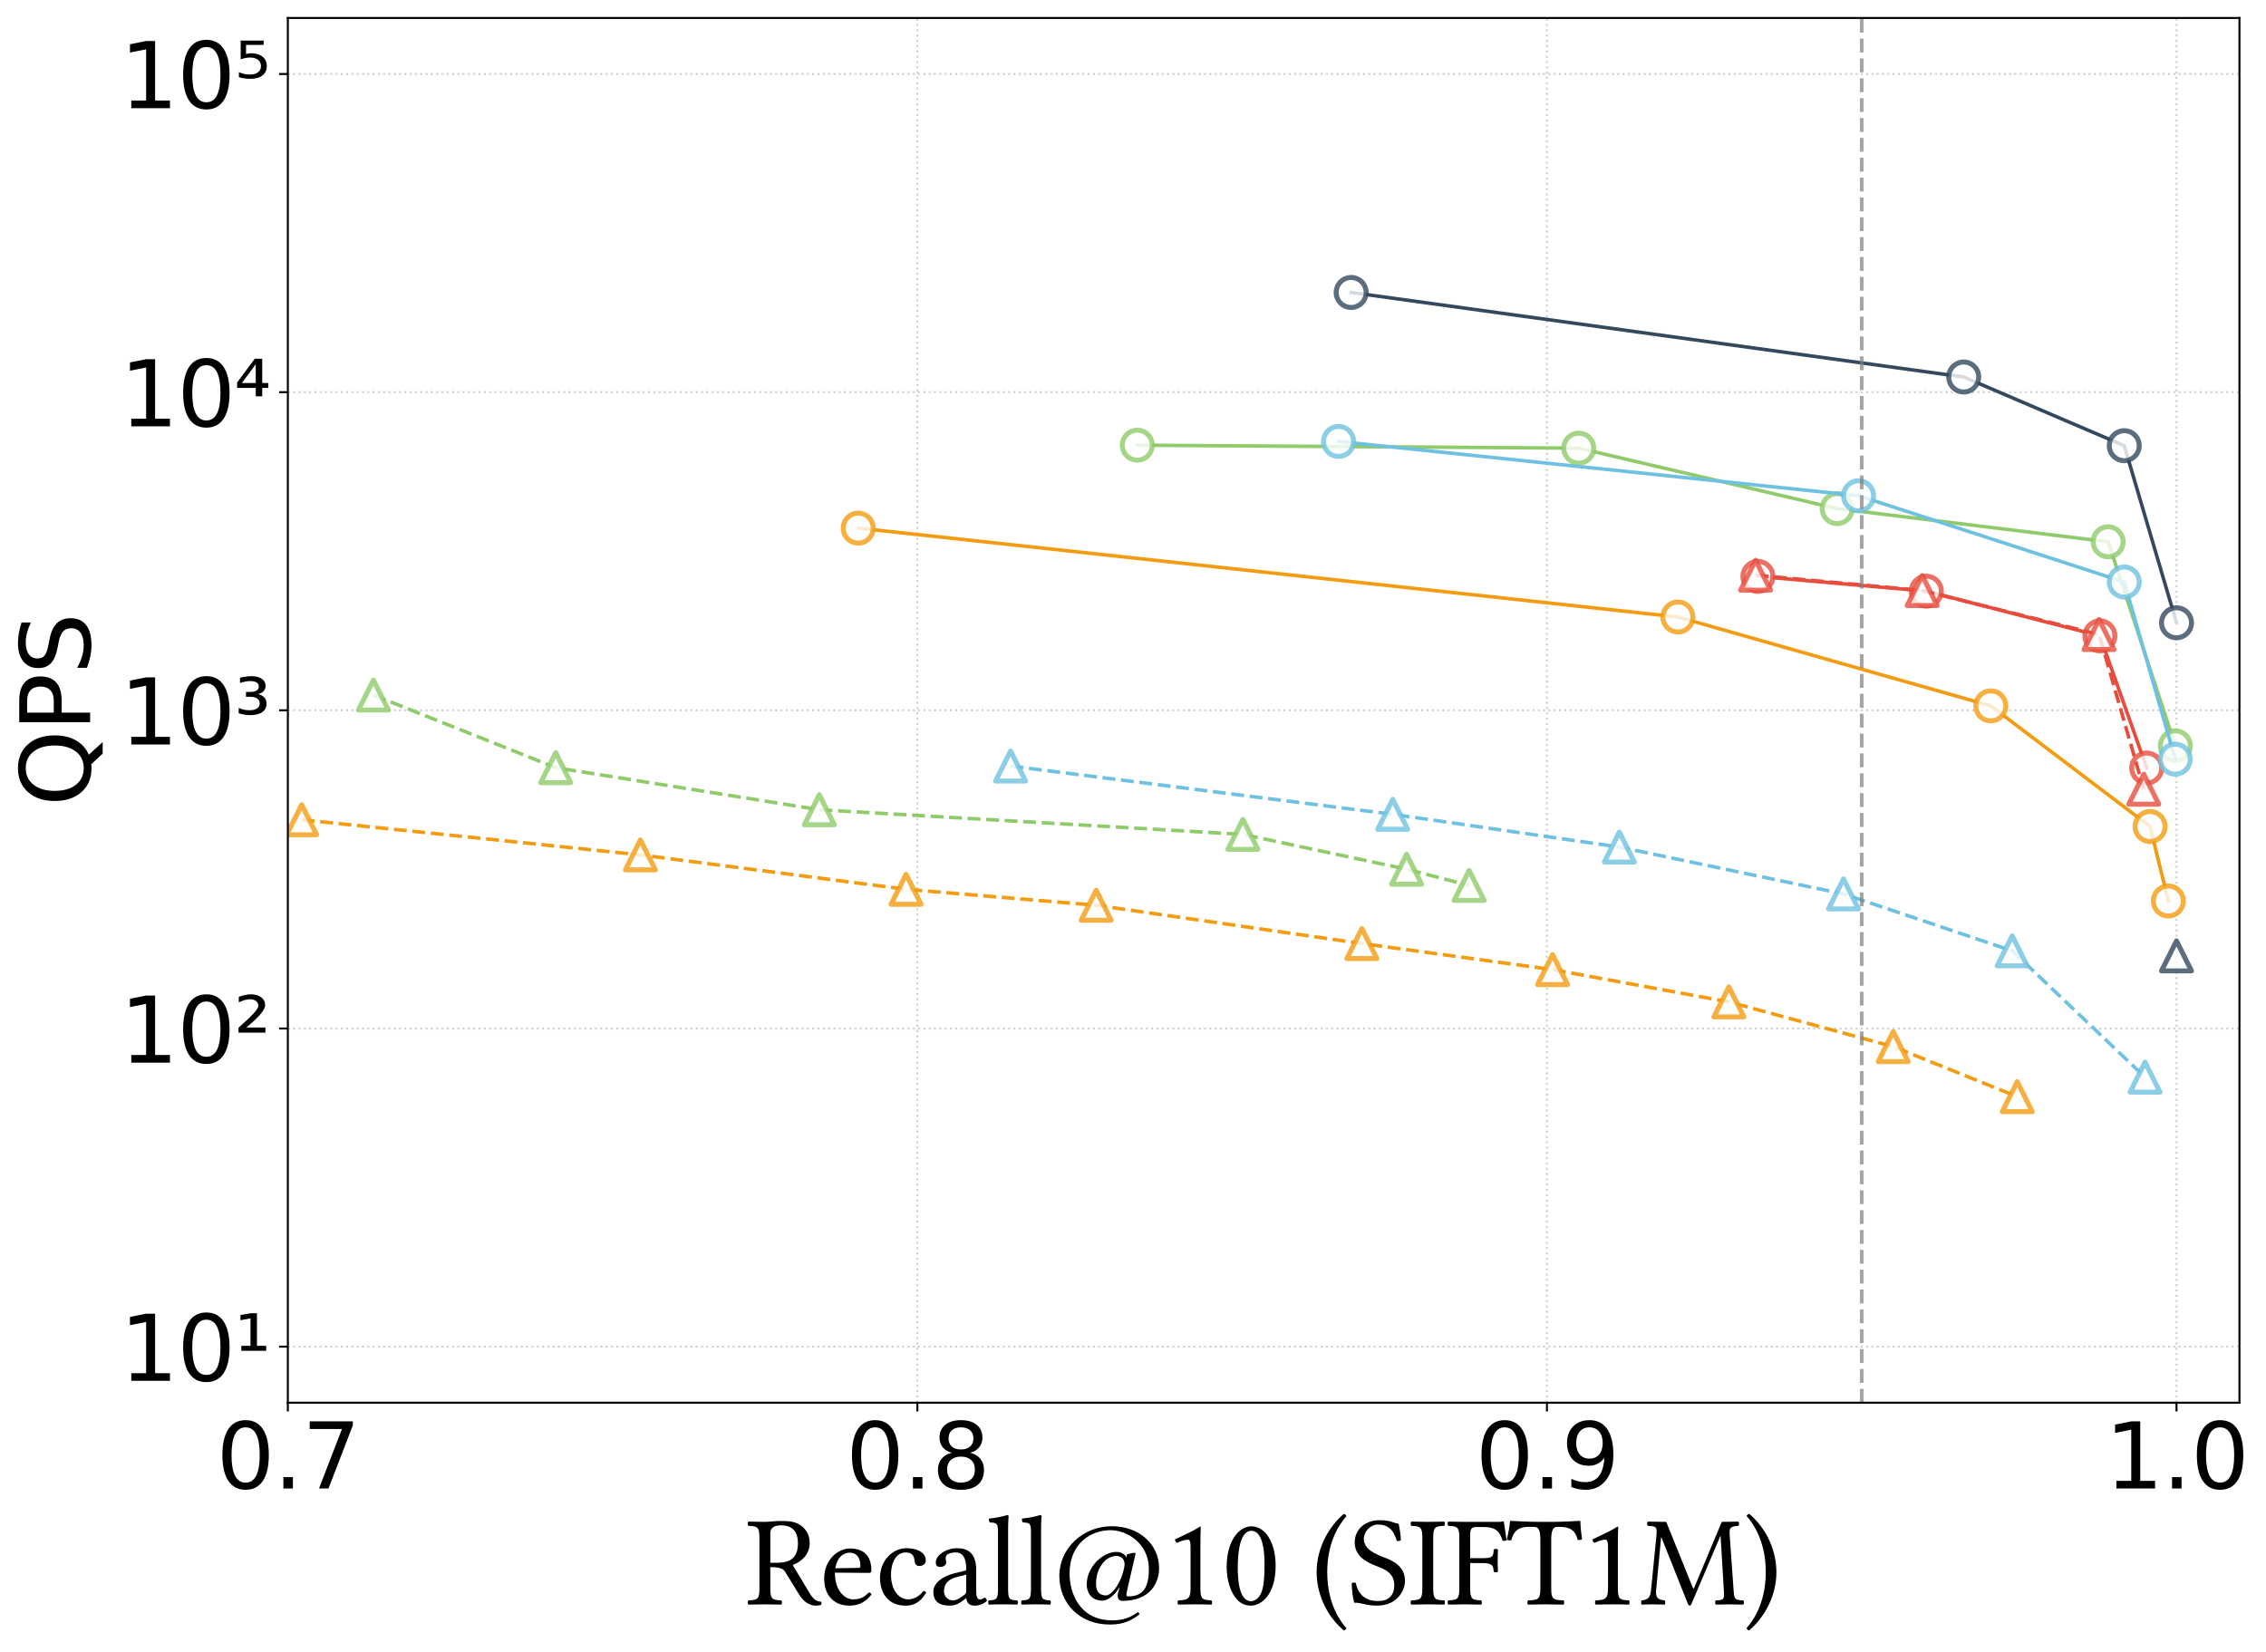 <?xml version="1.0" encoding="utf-8" standalone="no"?>
<!DOCTYPE svg PUBLIC "-//W3C//DTD SVG 1.1//EN"
  "http://www.w3.org/Graphics/SVG/1.1/DTD/svg11.dtd">
<svg xmlns:xlink="http://www.w3.org/1999/xlink" width="907.046pt" height="661.243pt" viewBox="0 0 907.046 661.243" xmlns="http://www.w3.org/2000/svg" version="1.1">
 <defs>
  <style type="text/css">*{stroke-linejoin: round; stroke-linecap: butt}</style>
 </defs>
 <g id="figure_1">
  <g id="patch_1">
   <path d="M 0 661.243 
L 907.046 661.243 
L 907.046 0 
L 0 0 
z
" style="fill: #ffffff"/>
  </g>
  <g id="axes_1">
   <g id="patch_2">
    <path d="M 115.221 561.6 
L 896.421 561.6 
L 896.421 7.2 
L 115.221 7.2 
z
" style="fill: #ffffff"/>
   </g>
   <g id="matplotlib.axis_1">
    <g id="xtick_1">
     <g id="line2d_1">
      <path d="M 115.221 561.6 
L 115.221 7.2 
" clip-path="url(#p627bd0262f)" style="fill: none; stroke-dasharray: 0.8,1.32; stroke-dashoffset: 0; stroke: #b0b0b0; stroke-opacity: 0.6; stroke-width: 0.8"/>
     </g>
     <g id="line2d_2">
      <defs>
       <path id="m499b607931" d="M 0 0 
L 0 3.5 
" style="stroke: #000000; stroke-width: 0.8"/>
      </defs>
      <g>
       <use xlink:href="#m499b607931" x="115.221" y="561.6" style="stroke: #000000; stroke-width: 0.8"/>
      </g>
     </g>
     <g id="text_1">
      <!-- 0.7 -->
      <g transform="translate(86.595 595.954) scale(0.36 -0.36)">
       <defs>
        <path id="DejaVuSans-30" d="M 2034 4250 
Q 1547 4250 1301 3770 
Q 1056 3291 1056 2328 
Q 1056 1369 1301 889 
Q 1547 409 2034 409 
Q 2525 409 2770 889 
Q 3016 1369 3016 2328 
Q 3016 3291 2770 3770 
Q 2525 4250 2034 4250 
z
M 2034 4750 
Q 2819 4750 3233 4129 
Q 3647 3509 3647 2328 
Q 3647 1150 3233 529 
Q 2819 -91 2034 -91 
Q 1250 -91 836 529 
Q 422 1150 422 2328 
Q 422 3509 836 4129 
Q 1250 4750 2034 4750 
z
" transform="scale(0.016)"/>
        <path id="DejaVuSans-2e" d="M 684 794 
L 1344 794 
L 1344 0 
L 684 0 
L 684 794 
z
" transform="scale(0.016)"/>
        <path id="DejaVuSans-37" d="M 525 4666 
L 3525 4666 
L 3525 4397 
L 1831 0 
L 1172 0 
L 2766 4134 
L 525 4134 
L 525 4666 
z
" transform="scale(0.016)"/>
       </defs>
       <use xlink:href="#DejaVuSans-30"/>
       <use xlink:href="#DejaVuSans-2e" x="63.623"/>
       <use xlink:href="#DejaVuSans-37" x="95.41"/>
      </g>
     </g>
    </g>
    <g id="xtick_2">
     <g id="line2d_3">
      <path d="M 367.221 561.6 
L 367.221 7.2 
" clip-path="url(#p627bd0262f)" style="fill: none; stroke-dasharray: 0.8,1.32; stroke-dashoffset: 0; stroke: #b0b0b0; stroke-opacity: 0.6; stroke-width: 0.8"/>
     </g>
     <g id="line2d_4">
      <g>
       <use xlink:href="#m499b607931" x="367.221" y="561.6" style="stroke: #000000; stroke-width: 0.8"/>
      </g>
     </g>
     <g id="text_2">
      <!-- 0.8 -->
      <g transform="translate(338.595 595.954) scale(0.36 -0.36)">
       <defs>
        <path id="DejaVuSans-38" d="M 2034 2216 
Q 1584 2216 1326 1975 
Q 1069 1734 1069 1313 
Q 1069 891 1326 650 
Q 1584 409 2034 409 
Q 2484 409 2743 651 
Q 3003 894 3003 1313 
Q 3003 1734 2745 1975 
Q 2488 2216 2034 2216 
z
M 1403 2484 
Q 997 2584 770 2862 
Q 544 3141 544 3541 
Q 544 4100 942 4425 
Q 1341 4750 2034 4750 
Q 2731 4750 3128 4425 
Q 3525 4100 3525 3541 
Q 3525 3141 3298 2862 
Q 3072 2584 2669 2484 
Q 3125 2378 3379 2068 
Q 3634 1759 3634 1313 
Q 3634 634 3220 271 
Q 2806 -91 2034 -91 
Q 1263 -91 848 271 
Q 434 634 434 1313 
Q 434 1759 690 2068 
Q 947 2378 1403 2484 
z
M 1172 3481 
Q 1172 3119 1398 2916 
Q 1625 2713 2034 2713 
Q 2441 2713 2670 2916 
Q 2900 3119 2900 3481 
Q 2900 3844 2670 4047 
Q 2441 4250 2034 4250 
Q 1625 4250 1398 4047 
Q 1172 3844 1172 3481 
z
" transform="scale(0.016)"/>
       </defs>
       <use xlink:href="#DejaVuSans-30"/>
       <use xlink:href="#DejaVuSans-2e" x="63.623"/>
       <use xlink:href="#DejaVuSans-38" x="95.41"/>
      </g>
     </g>
    </g>
    <g id="xtick_3">
     <g id="line2d_5">
      <path d="M 619.221 561.6 
L 619.221 7.2 
" clip-path="url(#p627bd0262f)" style="fill: none; stroke-dasharray: 0.8,1.32; stroke-dashoffset: 0; stroke: #b0b0b0; stroke-opacity: 0.6; stroke-width: 0.8"/>
     </g>
     <g id="line2d_6">
      <g>
       <use xlink:href="#m499b607931" x="619.221" y="561.6" style="stroke: #000000; stroke-width: 0.8"/>
      </g>
     </g>
     <g id="text_3">
      <!-- 0.9 -->
      <g transform="translate(590.595 595.954) scale(0.36 -0.36)">
       <defs>
        <path id="DejaVuSans-39" d="M 703 97 
L 703 672 
Q 941 559 1184 500 
Q 1428 441 1663 441 
Q 2288 441 2617 861 
Q 2947 1281 2994 2138 
Q 2813 1869 2534 1725 
Q 2256 1581 1919 1581 
Q 1219 1581 811 2004 
Q 403 2428 403 3163 
Q 403 3881 828 4315 
Q 1253 4750 1959 4750 
Q 2769 4750 3195 4129 
Q 3622 3509 3622 2328 
Q 3622 1225 3098 567 
Q 2575 -91 1691 -91 
Q 1453 -91 1209 -44 
Q 966 3 703 97 
z
M 1959 2075 
Q 2384 2075 2632 2365 
Q 2881 2656 2881 3163 
Q 2881 3666 2632 3958 
Q 2384 4250 1959 4250 
Q 1534 4250 1286 3958 
Q 1038 3666 1038 3163 
Q 1038 2656 1286 2365 
Q 1534 2075 1959 2075 
z
" transform="scale(0.016)"/>
       </defs>
       <use xlink:href="#DejaVuSans-30"/>
       <use xlink:href="#DejaVuSans-2e" x="63.623"/>
       <use xlink:href="#DejaVuSans-39" x="95.41"/>
      </g>
     </g>
    </g>
    <g id="xtick_4">
     <g id="line2d_7">
      <path d="M 871.221 561.6 
L 871.221 7.2 
" clip-path="url(#p627bd0262f)" style="fill: none; stroke-dasharray: 0.8,1.32; stroke-dashoffset: 0; stroke: #b0b0b0; stroke-opacity: 0.6; stroke-width: 0.8"/>
     </g>
     <g id="line2d_8">
      <g>
       <use xlink:href="#m499b607931" x="871.221" y="561.6" style="stroke: #000000; stroke-width: 0.8"/>
      </g>
     </g>
     <g id="text_4">
      <!-- 1.0 -->
      <g transform="translate(842.595 595.954) scale(0.36 -0.36)">
       <defs>
        <path id="DejaVuSans-31" d="M 794 531 
L 1825 531 
L 1825 4091 
L 703 3866 
L 703 4441 
L 1819 4666 
L 2450 4666 
L 2450 531 
L 3481 531 
L 3481 0 
L 794 0 
L 794 531 
z
" transform="scale(0.016)"/>
       </defs>
       <use xlink:href="#DejaVuSans-31"/>
       <use xlink:href="#DejaVuSans-2e" x="63.623"/>
       <use xlink:href="#DejaVuSans-30" x="95.41"/>
      </g>
     </g>
    </g>
    <g id="text_5">
     <!-- Recall@10 (SIFT1M) -->
     <g transform="translate(298.664 642.34) scale(0.5 -0.5)">
      <defs>
       <path id="LinLibertineO-52" d="M 1741 3955 
C 2131 3955 2592 3814 2592 3059 
C 2592 2259 2138 2080 1517 2080 
L 1210 2080 
L 1210 3546 
C 1210 3731 1286 3955 1741 3955 
z
M 1210 781 
L 1210 1862 
C 1747 1862 1862 1766 1958 1619 
L 2643 506 
C 2822 205 3104 -64 3488 -64 
C 3584 -64 3693 -51 3757 -19 
C 3776 19 3776 83 3750 134 
C 3462 134 3302 346 3136 627 
L 2330 1971 
C 2605 2061 3181 2394 3181 3066 
C 3181 3386 3072 3648 2842 3866 
C 2534 4154 2138 4173 1734 4173 
C 1434 4173 1165 4128 934 4128 
C 710 4128 410 4134 109 4141 
C 70 4102 70 3968 109 3930 
C 557 3910 666 3878 666 3347 
L 666 781 
C 666 250 557 218 109 198 
C 70 160 70 26 109 -13 
C 397 -6 691 0 941 0 
C 1178 0 1485 -6 1766 -13 
C 1805 26 1805 160 1766 198 
C 1318 218 1210 250 1210 781 
z
" transform="scale(0.016)"/>
       <path id="LinLibertineO-65" d="M 794 1805 
C 915 2528 1363 2586 1517 2586 
C 1760 2586 2048 2451 2048 1914 
C 2048 1856 2022 1824 1952 1824 
L 794 1805 
z
M 2470 595 
C 2234 352 2048 250 1677 250 
C 1446 250 1178 384 979 710 
C 851 922 774 1216 774 1587 
L 2477 1574 
C 2554 1574 2598 1613 2598 1683 
C 2598 2221 2406 2797 1517 2797 
C 960 2797 237 2266 237 1293 
C 237 934 326 589 538 346 
C 755 90 1056 -64 1517 -64 
C 2003 -64 2349 160 2605 493 
C 2586 557 2547 589 2470 595 
z
" transform="scale(0.016)"/>
       <path id="LinLibertineO-63" d="M 2547 582 
C 2522 640 2470 666 2413 672 
C 2195 390 1920 250 1645 250 
C 1178 250 787 723 787 1472 
C 787 2176 1094 2598 1517 2598 
C 1894 2598 1946 2374 1971 2150 
C 1990 1978 2080 1920 2214 1920 
C 2349 1920 2528 2003 2528 2202 
C 2528 2554 2163 2810 1549 2810 
C 915 2810 237 2240 237 1331 
C 237 506 698 -64 1504 -64 
C 1888 -64 2227 58 2547 582 
z
" transform="scale(0.016)"/>
       <path id="LinLibertineO-61" d="M 1875 1491 
L 1875 646 
C 1875 563 1837 518 1786 480 
C 1619 346 1402 198 1222 198 
C 902 198 762 454 762 653 
C 762 941 896 1235 1370 1357 
L 1875 1491 
z
M 1875 307 
C 1914 109 1978 -64 2304 -64 
C 2547 -64 2778 45 2912 173 
C 2899 250 2874 301 2803 346 
C 2752 301 2643 243 2566 243 
C 2381 243 2374 493 2374 787 
L 2374 1728 
C 2374 2637 1875 2810 1408 2810 
C 883 2810 352 2464 352 2099 
C 352 1946 429 1869 576 1869 
C 762 1869 877 2003 877 2086 
C 877 2131 870 2176 858 2202 
C 851 2221 845 2259 845 2330 
C 845 2528 1114 2598 1357 2598 
C 1574 2598 1875 2490 1875 1766 
C 1875 1722 1856 1696 1837 1690 
L 1286 1555 
C 672 1402 230 1062 230 627 
C 230 102 589 -64 1037 -64 
C 1254 -64 1453 -13 1734 205 
L 1862 307 
L 1875 307 
z
" transform="scale(0.016)"/>
       <path id="LinLibertineO-6c" d="M 608 781 
C 608 250 538 218 147 198 
C 109 160 109 26 147 -13 
C 371 -6 608 0 864 0 
C 1120 0 1363 -6 1574 -13 
C 1613 26 1613 160 1574 198 
C 1184 218 1114 250 1114 781 
L 1114 3731 
C 1114 4147 1139 4403 1139 4403 
C 1139 4448 1114 4467 1056 4467 
C 896 4403 416 4314 160 4294 
C 147 4243 160 4141 198 4102 
C 570 4077 608 4058 608 3578 
L 608 781 
z
" transform="scale(0.016)"/>
       <path id="LinLibertineO-40" d="M 3642 2022 
C 3642 1805 3533 1478 3450 1280 
C 3251 813 2938 448 2714 448 
C 2310 448 2214 730 2214 1037 
C 2214 1434 2323 1843 2650 2170 
C 2842 2368 3117 2426 3226 2426 
C 3456 2426 3642 2266 3642 2022 
z
M 3731 474 
C 3731 512 3776 730 3814 902 
L 4198 2554 
L 4102 2586 
L 3763 2502 
L 3731 2349 
C 3667 2515 3450 2624 3238 2624 
C 2560 2624 1747 1894 1747 979 
C 1747 723 1888 186 2528 186 
C 2752 186 3098 371 3379 845 
L 3392 838 
C 3341 678 3296 531 3296 435 
C 3296 333 3341 173 3526 173 
C 4922 173 5370 1075 5370 1805 
C 5370 3002 4378 3910 3002 3910 
C 1562 3910 378 2803 378 1427 
C 378 64 1376 -1011 2906 -1011 
C 3629 -1011 4013 -787 4397 -493 
L 4314 -378 
C 3968 -653 3571 -800 3027 -800 
C 1376 -800 890 582 890 1542 
C 890 3059 1965 3712 2938 3712 
C 3738 3712 4858 3078 4858 1760 
C 4858 698 4454 397 3802 397 
C 3789 397 3731 410 3731 474 
z
" transform="scale(0.016)"/>
       <path id="LinLibertineO-31" d="M 1843 781 
L 1843 3002 
C 1843 3386 1850 3776 1862 3859 
C 1862 3885 1843 3891 1824 3891 
C 1466 3667 1133 3514 570 3251 
C 576 3174 608 3117 666 3078 
C 954 3200 1101 3238 1222 3238 
C 1325 3238 1350 3085 1350 2867 
L 1350 781 
C 1350 250 1178 218 730 198 
C 691 160 691 26 730 -13 
C 1043 -6 1267 0 1619 0 
C 1920 0 2080 -6 2400 -13 
C 2438 26 2438 160 2400 198 
C 1952 218 1843 250 1843 781 
z
" transform="scale(0.016)"/>
       <path id="LinLibertineO-30" d="M 1485 3680 
C 1594 3680 1696 3642 1773 3571 
C 1971 3405 2144 2918 2144 2061 
C 2144 1472 2125 1069 2035 742 
C 1894 218 1581 160 1466 160 
C 870 160 806 1254 806 1811 
C 806 3386 1197 3680 1485 3680 
z
M 1459 -64 
C 1952 -64 2701 435 2701 1939 
C 2701 2573 2547 3117 2266 3488 
C 2093 3706 1830 3904 1485 3904 
C 851 3904 250 3149 250 1882 
C 250 1197 454 550 806 205 
C 992 19 1210 -64 1459 -64 
z
" transform="scale(0.016)"/>
       <path id="LinLibertineO-20" transform="scale(0.016)"/>
       <path id="LinLibertineO-28" d="M 282 1613 
C 282 1325 307 -154 1638 -1306 
C 1702 -1293 1754 -1248 1773 -1197 
C 1562 -954 813 -70 813 1613 
C 813 3296 1568 4179 1773 4410 
C 1747 4474 1709 4518 1638 4525 
C 877 3872 282 2803 282 1613 
z
" transform="scale(0.016)"/>
       <path id="LinLibertineO-53" d="M 2522 4038 
C 2150 4090 2170 4211 1542 4211 
C 896 4211 326 3782 326 3104 
C 326 2426 877 2118 1440 1907 
C 1830 1754 2304 1574 2304 954 
C 2304 435 2010 166 1504 166 
C 902 166 518 435 378 1075 
C 301 1101 230 1088 173 1056 
C 198 563 224 397 301 83 
C 704 83 877 -64 1446 -64 
C 1741 -64 2016 6 2240 141 
C 2605 371 2842 768 2842 1178 
C 2842 1856 2323 2157 1798 2349 
C 1421 2496 781 2733 781 3277 
C 781 3635 1107 3994 1478 3994 
C 2106 3994 2304 3597 2432 3174 
C 2496 3162 2579 3168 2637 3213 
C 2618 3520 2592 3699 2522 4038 
z
" transform="scale(0.016)"/>
       <path id="LinLibertineO-49" d="M 1222 781 
L 1222 3347 
C 1222 3878 1331 3910 1779 3930 
C 1818 3968 1818 4102 1779 4141 
C 1498 4134 1190 4128 947 4128 
C 730 4128 422 4134 122 4141 
C 83 4102 83 3968 122 3930 
C 570 3910 678 3878 678 3347 
L 678 781 
C 678 250 570 218 122 198 
C 83 160 83 26 122 -13 
C 410 -6 717 0 954 0 
C 1178 0 1491 -6 1779 -13 
C 1818 26 1818 160 1779 198 
C 1331 218 1222 250 1222 781 
z
" transform="scale(0.016)"/>
       <path id="LinLibertineO-46" d="M 1811 2067 
C 2355 2067 2374 1920 2394 1632 
C 2432 1594 2566 1594 2605 1632 
C 2598 1792 2592 1971 2592 2195 
C 2592 2406 2598 2579 2605 2746 
C 2566 2784 2432 2784 2394 2746 
C 2374 2394 2355 2310 1811 2310 
L 1216 2310 
L 1216 3462 
C 1216 3808 1293 3872 1574 3872 
L 1862 3872 
C 2541 3872 2701 3616 2842 3174 
C 2918 3174 2989 3187 3040 3206 
C 3002 3469 2906 4083 2899 4134 
C 2893 4147 2886 4154 2874 4154 
C 2758 4128 2733 4128 2573 4128 
L 941 4128 
C 736 4128 371 4134 115 4141 
C 77 4102 77 3968 115 3930 
C 563 3910 672 3878 672 3347 
L 672 781 
C 672 250 563 218 115 198 
C 77 160 77 26 115 -13 
C 339 -6 659 0 947 0 
C 1235 0 1549 -6 1773 -13 
C 1811 26 1811 160 1773 198 
C 1325 218 1216 250 1216 781 
L 1216 2067 
L 1811 2067 
z
" transform="scale(0.016)"/>
       <path id="LinLibertineO-54" d="M 2240 781 
L 2240 3226 
C 2240 3635 2304 3878 2534 3878 
L 2675 3878 
C 3155 3878 3456 3712 3565 3219 
C 3635 3219 3725 3226 3782 3251 
C 3738 3546 3706 3872 3699 4160 
C 3699 4166 3686 4179 3680 4179 
C 3462 4160 2752 4128 2246 4128 
L 1696 4128 
C 1203 4128 448 4160 205 4179 
C 192 4179 179 4166 179 4160 
C 154 3872 90 3539 19 3232 
C 83 3206 160 3200 237 3200 
C 365 3712 659 3878 1082 3878 
L 1395 3878 
C 1632 3878 1696 3635 1696 3245 
L 1696 781 
C 1696 250 1587 218 1075 198 
C 1037 160 1037 26 1075 -13 
C 1389 -6 1709 0 1971 0 
C 2214 0 2541 -6 2861 -13 
C 2899 26 2899 160 2861 198 
C 2349 218 2240 250 2240 781 
z
" transform="scale(0.016)"/>
       <path id="LinLibertineO-4d" d="M 4237 742 
C 4269 224 4250 218 3834 198 
C 3795 160 3795 26 3834 -13 
C 4070 -6 4326 0 4518 0 
C 4710 0 4998 -6 5216 -13 
C 5254 26 5254 160 5216 198 
C 4781 218 4755 243 4723 774 
L 4531 3469 
C 4506 3814 4538 3904 4973 3930 
C 5011 3968 5011 4102 4973 4141 
L 4134 4128 
L 2778 883 
C 2752 819 2733 794 2720 794 
C 2707 794 2688 826 2669 877 
L 1357 4128 
L 429 4141 
C 390 4102 390 3968 429 3930 
C 870 3904 909 3891 864 3411 
L 602 774 
C 570 390 493 230 128 198 
C 90 160 90 26 128 -13 
C 320 -6 525 0 678 0 
C 832 0 1088 -6 1280 -13 
C 1318 26 1318 160 1280 198 
C 858 230 819 422 858 787 
L 1101 3354 
L 1114 3354 
L 2438 32 
C 2451 -19 2496 -64 2534 -64 
C 2573 -64 2598 -19 2624 32 
L 4064 3418 
L 4077 3418 
L 4237 742 
z
" transform="scale(0.016)"/>
       <path id="LinLibertineO-29" d="M 1626 1613 
C 1626 1901 1600 3379 269 4531 
C 205 4518 154 4474 134 4422 
C 346 4179 1094 3296 1094 1613 
C 1094 -70 339 -954 134 -1184 
C 154 -1254 192 -1299 269 -1299 
C 1030 -646 1626 422 1626 1613 
z
" transform="scale(0.016)"/>
      </defs>
      <use xlink:href="#LinLibertineO-52"/>
      <use xlink:href="#LinLibertineO-65" x="58.7"/>
      <use xlink:href="#LinLibertineO-63" x="103.4"/>
      <use xlink:href="#LinLibertineO-61" x="146.2"/>
      <use xlink:href="#LinLibertineO-6c" x="191.9"/>
      <use xlink:href="#LinLibertineO-6c" x="218.3"/>
      <use xlink:href="#LinLibertineO-40" x="244.7"/>
      <use xlink:href="#LinLibertineO-31" x="334.2"/>
      <use xlink:href="#LinLibertineO-30" x="380.7"/>
      <use xlink:href="#LinLibertineO-20" x="427.2"/>
      <use xlink:href="#LinLibertineO-28" x="452.2"/>
      <use xlink:href="#LinLibertineO-53" x="482"/>
      <use xlink:href="#LinLibertineO-49" x="530.5"/>
      <use xlink:href="#LinLibertineO-46" x="560.2"/>
      <use xlink:href="#LinLibertineO-54" x="608.7"/>
      <use xlink:href="#LinLibertineO-31" x="668.4"/>
      <use xlink:href="#LinLibertineO-4d" x="714.9"/>
      <use xlink:href="#LinLibertineO-29" x="798.8"/>
     </g>
    </g>
   </g>
   <g id="matplotlib.axis_2">
    <g id="ytick_1">
     <g id="line2d_9">
      <path d="M 115.221 539.169 
L 896.421 539.169 
" clip-path="url(#p627bd0262f)" style="fill: none; stroke-dasharray: 0.8,1.32; stroke-dashoffset: 0; stroke: #b0b0b0; stroke-opacity: 0.6; stroke-width: 0.8"/>
     </g>
     <g id="line2d_10">
      <defs>
       <path id="m0ea23dc2e7" d="M 0 0 
L -3.5 0 
" style="stroke: #000000; stroke-width: 0.8"/>
      </defs>
      <g>
       <use xlink:href="#m0ea23dc2e7" x="115.221" y="539.169" style="stroke: #000000; stroke-width: 0.8"/>
      </g>
     </g>
     <g id="text_6">
      <!-- 10¹ -->
      <g transform="translate(47.977 552.846) scale(0.36 -0.36)">
       <defs>
        <path id="DejaVuSans-b9" d="M 488 2431 
L 1125 2431 
L 1125 4341 
L 428 4213 
L 428 4575 
L 1147 4697 
L 1575 4697 
L 1575 2431 
L 2216 2431 
L 2216 2088 
L 488 2088 
L 488 2431 
z
" transform="scale(0.016)"/>
       </defs>
       <use xlink:href="#DejaVuSans-31"/>
       <use xlink:href="#DejaVuSans-30" x="63.623"/>
       <use xlink:href="#DejaVuSans-b9" x="127.246"/>
      </g>
     </g>
    </g>
    <g id="ytick_2">
     <g id="line2d_11">
      <path d="M 115.221 411.784 
L 896.421 411.784 
" clip-path="url(#p627bd0262f)" style="fill: none; stroke-dasharray: 0.8,1.32; stroke-dashoffset: 0; stroke: #b0b0b0; stroke-opacity: 0.6; stroke-width: 0.8"/>
     </g>
     <g id="line2d_12">
      <g>
       <use xlink:href="#m0ea23dc2e7" x="115.221" y="411.784" style="stroke: #000000; stroke-width: 0.8"/>
      </g>
     </g>
     <g id="text_7">
      <!-- 10² -->
      <g transform="translate(47.977 425.462) scale(0.36 -0.36)">
       <defs>
        <path id="DejaVuSans-b2" d="M 838 2444 
L 2163 2444 
L 2163 2088 
L 294 2088 
L 294 2431 
Q 400 2528 597 2703 
Q 1672 3656 1672 3950 
Q 1672 4156 1509 4282 
Q 1347 4409 1081 4409 
Q 919 4409 728 4354 
Q 538 4300 313 4191 
L 313 4575 
Q 553 4663 761 4706 
Q 969 4750 1147 4750 
Q 1600 4750 1872 4544 
Q 2144 4338 2144 4000 
Q 2144 3566 1109 2678 
Q 934 2528 838 2444 
z
" transform="scale(0.016)"/>
       </defs>
       <use xlink:href="#DejaVuSans-31"/>
       <use xlink:href="#DejaVuSans-30" x="63.623"/>
       <use xlink:href="#DejaVuSans-b2" x="127.246"/>
      </g>
     </g>
    </g>
    <g id="ytick_3">
     <g id="line2d_13">
      <path d="M 115.221 284.4 
L 896.421 284.4 
" clip-path="url(#p627bd0262f)" style="fill: none; stroke-dasharray: 0.8,1.32; stroke-dashoffset: 0; stroke: #b0b0b0; stroke-opacity: 0.6; stroke-width: 0.8"/>
     </g>
     <g id="line2d_14">
      <g>
       <use xlink:href="#m0ea23dc2e7" x="115.221" y="284.4" style="stroke: #000000; stroke-width: 0.8"/>
      </g>
     </g>
     <g id="text_8">
      <!-- 10³ -->
      <g transform="translate(47.977 298.077) scale(0.36 -0.36)">
       <defs>
        <path id="DejaVuSans-b3" d="M 1638 3500 
Q 1925 3444 2083 3273 
Q 2241 3103 2241 2847 
Q 2241 2459 1944 2250 
Q 1647 2041 1094 2041 
Q 916 2041 720 2073 
Q 525 2106 306 2169 
L 306 2547 
Q 469 2463 655 2422 
Q 841 2381 1050 2381 
Q 1391 2381 1578 2504 
Q 1766 2628 1766 2847 
Q 1766 3078 1592 3197 
Q 1419 3316 1081 3316 
L 813 3316 
L 813 3653 
L 1106 3653 
Q 1400 3653 1551 3751 
Q 1703 3850 1703 4038 
Q 1703 4219 1547 4314 
Q 1391 4409 1094 4409 
Q 969 4409 809 4381 
Q 650 4353 397 4281 
L 397 4641 
Q 625 4694 825 4722 
Q 1025 4750 1197 4750 
Q 1647 4750 1911 4565 
Q 2175 4381 2175 4072 
Q 2175 3856 2034 3706 
Q 1894 3556 1638 3500 
z
" transform="scale(0.016)"/>
       </defs>
       <use xlink:href="#DejaVuSans-31"/>
       <use xlink:href="#DejaVuSans-30" x="63.623"/>
       <use xlink:href="#DejaVuSans-b3" x="127.246"/>
      </g>
     </g>
    </g>
    <g id="ytick_4">
     <g id="line2d_15">
      <path d="M 115.221 157.016 
L 896.421 157.016 
" clip-path="url(#p627bd0262f)" style="fill: none; stroke-dasharray: 0.8,1.32; stroke-dashoffset: 0; stroke: #b0b0b0; stroke-opacity: 0.6; stroke-width: 0.8"/>
     </g>
     <g id="line2d_16">
      <g>
       <use xlink:href="#m0ea23dc2e7" x="115.221" y="157.016" style="stroke: #000000; stroke-width: 0.8"/>
      </g>
     </g>
     <g id="text_9">
      <!-- 10⁴ -->
      <g transform="translate(47.977 170.693) scale(0.36 -0.36)">
       <defs>
        <path id="DejaVuSans-2074" d="M 1491 4319 
L 525 3009 
L 1491 3009 
L 1491 4319 
z
M 1422 4697 
L 1941 4697 
L 1941 3009 
L 2363 3009 
L 2363 2669 
L 1941 2669 
L 1941 2088 
L 1491 2088 
L 1491 2669 
L 197 2669 
L 197 3047 
L 1422 4697 
z
" transform="scale(0.016)"/>
       </defs>
       <use xlink:href="#DejaVuSans-31"/>
       <use xlink:href="#DejaVuSans-30" x="63.623"/>
       <use xlink:href="#DejaVuSans-2074" x="127.246"/>
      </g>
     </g>
    </g>
    <g id="ytick_5">
     <g id="line2d_17">
      <path d="M 115.221 29.631 
L 896.421 29.631 
" clip-path="url(#p627bd0262f)" style="fill: none; stroke-dasharray: 0.8,1.32; stroke-dashoffset: 0; stroke: #b0b0b0; stroke-opacity: 0.6; stroke-width: 0.8"/>
     </g>
     <g id="line2d_18">
      <g>
       <use xlink:href="#m0ea23dc2e7" x="115.221" y="29.631" style="stroke: #000000; stroke-width: 0.8"/>
      </g>
     </g>
     <g id="text_10">
      <!-- 10⁵ -->
      <g transform="translate(47.977 43.308) scale(0.36 -0.36)">
       <defs>
        <path id="DejaVuSans-2075" d="M 444 4697 
L 2038 4697 
L 2038 4400 
L 816 4400 
L 816 3763 
Q 903 3791 994 3803 
Q 1081 3816 1169 3816 
Q 1672 3816 1966 3575 
Q 2259 3338 2259 2928 
Q 2259 2506 1956 2272 
Q 1656 2041 1106 2041 
Q 919 2041 722 2069 
Q 525 2097 319 2153 
L 319 2506 
Q 497 2422 691 2378 
Q 884 2338 1100 2338 
Q 1447 2338 1650 2497 
Q 1853 2656 1853 2928 
Q 1853 3200 1650 3359 
Q 1447 3519 1100 3519 
Q 938 3519 775 3487 
Q 613 3456 444 3391 
L 444 4697 
z
" transform="scale(0.016)"/>
       </defs>
       <use xlink:href="#DejaVuSans-31"/>
       <use xlink:href="#DejaVuSans-30" x="63.623"/>
       <use xlink:href="#DejaVuSans-2075" x="127.246"/>
      </g>
     </g>
    </g>
    <g id="text_11">
     <!-- QPS -->
     <g transform="translate(36.074 322.875) rotate(-90) scale(0.38 -0.38)">
      <defs>
       <path id="DejaVuSans-51" d="M 2522 4238 
Q 1834 4238 1429 3725 
Q 1025 3213 1025 2328 
Q 1025 1447 1429 934 
Q 1834 422 2522 422 
Q 3209 422 3611 934 
Q 4013 1447 4013 2328 
Q 4013 3213 3611 3725 
Q 3209 4238 2522 4238 
z
M 3406 84 
L 4238 -825 
L 3475 -825 
L 2784 -78 
Q 2681 -84 2626 -87 
Q 2572 -91 2522 -91 
Q 1538 -91 948 567 
Q 359 1225 359 2328 
Q 359 3434 948 4092 
Q 1538 4750 2522 4750 
Q 3503 4750 4090 4092 
Q 4678 3434 4678 2328 
Q 4678 1516 4351 937 
Q 4025 359 3406 84 
z
" transform="scale(0.016)"/>
       <path id="DejaVuSans-50" d="M 1259 4147 
L 1259 2394 
L 2053 2394 
Q 2494 2394 2734 2622 
Q 2975 2850 2975 3272 
Q 2975 3691 2734 3919 
Q 2494 4147 2053 4147 
L 1259 4147 
z
M 628 4666 
L 2053 4666 
Q 2838 4666 3239 4311 
Q 3641 3956 3641 3272 
Q 3641 2581 3239 2228 
Q 2838 1875 2053 1875 
L 1259 1875 
L 1259 0 
L 628 0 
L 628 4666 
z
" transform="scale(0.016)"/>
       <path id="DejaVuSans-53" d="M 3425 4513 
L 3425 3897 
Q 3066 4069 2747 4153 
Q 2428 4238 2131 4238 
Q 1616 4238 1336 4038 
Q 1056 3838 1056 3469 
Q 1056 3159 1242 3001 
Q 1428 2844 1947 2747 
L 2328 2669 
Q 3034 2534 3370 2195 
Q 3706 1856 3706 1288 
Q 3706 609 3251 259 
Q 2797 -91 1919 -91 
Q 1588 -91 1214 -16 
Q 841 59 441 206 
L 441 856 
Q 825 641 1194 531 
Q 1563 422 1919 422 
Q 2459 422 2753 634 
Q 3047 847 3047 1241 
Q 3047 1584 2836 1778 
Q 2625 1972 2144 2069 
L 1759 2144 
Q 1053 2284 737 2584 
Q 422 2884 422 3419 
Q 422 4038 858 4394 
Q 1294 4750 2059 4750 
Q 2388 4750 2728 4690 
Q 3069 4631 3425 4513 
z
" transform="scale(0.016)"/>
      </defs>
      <use xlink:href="#DejaVuSans-51"/>
      <use xlink:href="#DejaVuSans-50" x="78.711"/>
      <use xlink:href="#DejaVuSans-53" x="139.014"/>
     </g>
    </g>
   </g>
   <g id="line2d_19">
    <path d="M 343.533 211.452 
L 671.637 247.031 
L 796.881 282.612 
L 860.637 330.92 
L 867.945 360.731 
" clip-path="url(#p627bd0262f)" style="fill: none; stroke: #f39c12; stroke-width: 1.4; stroke-linecap: square"/>
    <defs>
     <path id="md281e2ba3b" d="M 0 6 
C 1.591 6 3.117 5.368 4.243 4.243 
C 5.368 3.117 6 1.591 6 0 
C 6 -1.591 5.368 -3.117 4.243 -4.243 
C 3.117 -5.368 1.591 -6 0 -6 
C -1.591 -6 -3.117 -5.368 -4.243 -4.243 
C -5.368 -3.117 -6 -1.591 -6 0 
C -6 1.591 -5.368 3.117 -4.243 4.243 
C -3.117 5.368 -1.591 6 0 6 
z
" style="stroke: #f39c12; stroke-opacity: 0.8; stroke-width: 2"/>
    </defs>
    <g clip-path="url(#p627bd0262f)">
     <use xlink:href="#md281e2ba3b" x="343.533" y="211.452" style="fill: #ffffff; fill-opacity: 0.8; stroke: #f39c12; stroke-opacity: 0.8; stroke-width: 2"/>
     <use xlink:href="#md281e2ba3b" x="671.637" y="247.031" style="fill: #ffffff; fill-opacity: 0.8; stroke: #f39c12; stroke-opacity: 0.8; stroke-width: 2"/>
     <use xlink:href="#md281e2ba3b" x="796.881" y="282.612" style="fill: #ffffff; fill-opacity: 0.8; stroke: #f39c12; stroke-opacity: 0.8; stroke-width: 2"/>
     <use xlink:href="#md281e2ba3b" x="860.637" y="330.92" style="fill: #ffffff; fill-opacity: 0.8; stroke: #f39c12; stroke-opacity: 0.8; stroke-width: 2"/>
     <use xlink:href="#md281e2ba3b" x="867.945" y="360.731" style="fill: #ffffff; fill-opacity: 0.8; stroke: #f39c12; stroke-opacity: 0.8; stroke-width: 2"/>
    </g>
   </g>
   <g id="line2d_20">
    <path d="M 120.765 328.208 
L 256.341 342.273 
L 362.685 356.053 
L 438.789 362.45 
L 545.133 377.772 
L 621.489 388.203 
L 692.049 401.131 
L 757.821 419.039 
L 807.465 439.073 
" clip-path="url(#p627bd0262f)" style="fill: none; stroke-dasharray: 5.18,2.24; stroke-dashoffset: 0; stroke: #f39c12; stroke-width: 1.4"/>
    <defs>
     <path id="mb834fca912" d="M 0 -6 
L -6 6 
L 6 6 
z
" style="stroke: #f39c12; stroke-opacity: 0.8; stroke-width: 2; stroke-linejoin: miter"/>
    </defs>
    <g clip-path="url(#p627bd0262f)">
     <use xlink:href="#mb834fca912" x="120.765" y="328.208" style="fill: #ffffff; fill-opacity: 0.8; stroke: #f39c12; stroke-opacity: 0.8; stroke-width: 2; stroke-linejoin: miter"/>
     <use xlink:href="#mb834fca912" x="256.341" y="342.273" style="fill: #ffffff; fill-opacity: 0.8; stroke: #f39c12; stroke-opacity: 0.8; stroke-width: 2; stroke-linejoin: miter"/>
     <use xlink:href="#mb834fca912" x="362.685" y="356.053" style="fill: #ffffff; fill-opacity: 0.8; stroke: #f39c12; stroke-opacity: 0.8; stroke-width: 2; stroke-linejoin: miter"/>
     <use xlink:href="#mb834fca912" x="438.789" y="362.45" style="fill: #ffffff; fill-opacity: 0.8; stroke: #f39c12; stroke-opacity: 0.8; stroke-width: 2; stroke-linejoin: miter"/>
     <use xlink:href="#mb834fca912" x="545.133" y="377.772" style="fill: #ffffff; fill-opacity: 0.8; stroke: #f39c12; stroke-opacity: 0.8; stroke-width: 2; stroke-linejoin: miter"/>
     <use xlink:href="#mb834fca912" x="621.489" y="388.203" style="fill: #ffffff; fill-opacity: 0.8; stroke: #f39c12; stroke-opacity: 0.8; stroke-width: 2; stroke-linejoin: miter"/>
     <use xlink:href="#mb834fca912" x="692.049" y="401.131" style="fill: #ffffff; fill-opacity: 0.8; stroke: #f39c12; stroke-opacity: 0.8; stroke-width: 2; stroke-linejoin: miter"/>
     <use xlink:href="#mb834fca912" x="757.821" y="419.039" style="fill: #ffffff; fill-opacity: 0.8; stroke: #f39c12; stroke-opacity: 0.8; stroke-width: 2; stroke-linejoin: miter"/>
     <use xlink:href="#mb834fca912" x="807.465" y="439.073" style="fill: #ffffff; fill-opacity: 0.8; stroke: #f39c12; stroke-opacity: 0.8; stroke-width: 2; stroke-linejoin: miter"/>
    </g>
   </g>
   <g id="line2d_21">
    <path d="M 455.244 178.24 
L 631.947 179.434 
L 735.393 203.63 
L 843.853 216.922 
L 870.742 298.596 
" clip-path="url(#p627bd0262f)" style="fill: none; stroke: #8fcb6b; stroke-width: 1.4; stroke-linecap: square"/>
    <defs>
     <path id="m7c144d8f22" d="M 0 6 
C 1.591 6 3.117 5.368 4.243 4.243 
C 5.368 3.117 6 1.591 6 0 
C 6 -1.591 5.368 -3.117 4.243 -4.243 
C 3.117 -5.368 1.591 -6 0 -6 
C -1.591 -6 -3.117 -5.368 -4.243 -4.243 
C -5.368 -3.117 -6 -1.591 -6 0 
C -6 1.591 -5.368 3.117 -4.243 4.243 
C -3.117 5.368 -1.591 6 0 6 
z
" style="stroke: #8fcb6b; stroke-opacity: 0.8; stroke-width: 2"/>
    </defs>
    <g clip-path="url(#p627bd0262f)">
     <use xlink:href="#m7c144d8f22" x="455.244" y="178.24" style="fill: #ffffff; fill-opacity: 0.8; stroke: #8fcb6b; stroke-opacity: 0.8; stroke-width: 2"/>
     <use xlink:href="#m7c144d8f22" x="631.947" y="179.434" style="fill: #ffffff; fill-opacity: 0.8; stroke: #8fcb6b; stroke-opacity: 0.8; stroke-width: 2"/>
     <use xlink:href="#m7c144d8f22" x="735.393" y="203.63" style="fill: #ffffff; fill-opacity: 0.8; stroke: #8fcb6b; stroke-opacity: 0.8; stroke-width: 2"/>
     <use xlink:href="#m7c144d8f22" x="843.853" y="216.922" style="fill: #ffffff; fill-opacity: 0.8; stroke: #8fcb6b; stroke-opacity: 0.8; stroke-width: 2"/>
     <use xlink:href="#m7c144d8f22" x="870.742" y="298.596" style="fill: #ffffff; fill-opacity: 0.8; stroke: #8fcb6b; stroke-opacity: 0.8; stroke-width: 2"/>
    </g>
   </g>
   <g id="line2d_22">
    <path d="M 149.467 278.279 
L 222.447 307.36 
L 327.959 324.194 
L 497.505 334.066 
L 563.05 348.024 
L 588.073 354.495 
" clip-path="url(#p627bd0262f)" style="fill: none; stroke-dasharray: 5.18,2.24; stroke-dashoffset: 0; stroke: #8fcb6b; stroke-width: 1.4"/>
    <defs>
     <path id="m4fc1cd9e40" d="M 0 -6 
L -6 6 
L 6 6 
z
" style="stroke: #8fcb6b; stroke-opacity: 0.8; stroke-width: 2; stroke-linejoin: miter"/>
    </defs>
    <g clip-path="url(#p627bd0262f)">
     <use xlink:href="#m4fc1cd9e40" x="149.467" y="278.279" style="fill: #ffffff; fill-opacity: 0.8; stroke: #8fcb6b; stroke-opacity: 0.8; stroke-width: 2; stroke-linejoin: miter"/>
     <use xlink:href="#m4fc1cd9e40" x="222.447" y="307.36" style="fill: #ffffff; fill-opacity: 0.8; stroke: #8fcb6b; stroke-opacity: 0.8; stroke-width: 2; stroke-linejoin: miter"/>
     <use xlink:href="#m4fc1cd9e40" x="327.959" y="324.194" style="fill: #ffffff; fill-opacity: 0.8; stroke: #8fcb6b; stroke-opacity: 0.8; stroke-width: 2; stroke-linejoin: miter"/>
     <use xlink:href="#m4fc1cd9e40" x="497.505" y="334.066" style="fill: #ffffff; fill-opacity: 0.8; stroke: #8fcb6b; stroke-opacity: 0.8; stroke-width: 2; stroke-linejoin: miter"/>
     <use xlink:href="#m4fc1cd9e40" x="563.05" y="348.024" style="fill: #ffffff; fill-opacity: 0.8; stroke: #8fcb6b; stroke-opacity: 0.8; stroke-width: 2; stroke-linejoin: miter"/>
     <use xlink:href="#m4fc1cd9e40" x="588.073" y="354.495" style="fill: #ffffff; fill-opacity: 0.8; stroke: #8fcb6b; stroke-opacity: 0.8; stroke-width: 2; stroke-linejoin: miter"/>
    </g>
   </g>
   <g id="line2d_23">
    <path d="M 703.666 230.78 
L 771.076 236.691 
L 840.552 254.586 
L 859.301 307.493 
" clip-path="url(#p627bd0262f)" style="fill: none; stroke: #e74c3c; stroke-width: 1.4; stroke-linecap: square"/>
    <defs>
     <path id="mcd8a9ea66e" d="M 0 6 
C 1.591 6 3.117 5.368 4.243 4.243 
C 5.368 3.117 6 1.591 6 0 
C 6 -1.591 5.368 -3.117 4.243 -4.243 
C 3.117 -5.368 1.591 -6 0 -6 
C -1.591 -6 -3.117 -5.368 -4.243 -4.243 
C -5.368 -3.117 -6 -1.591 -6 0 
C -6 1.591 -5.368 3.117 -4.243 4.243 
C -3.117 5.368 -1.591 6 0 6 
z
" style="stroke: #e74c3c; stroke-opacity: 0.8; stroke-width: 2"/>
    </defs>
    <g clip-path="url(#p627bd0262f)">
     <use xlink:href="#mcd8a9ea66e" x="703.666" y="230.78" style="fill: #ffffff; fill-opacity: 0.8; stroke: #e74c3c; stroke-opacity: 0.8; stroke-width: 2"/>
     <use xlink:href="#mcd8a9ea66e" x="771.076" y="236.691" style="fill: #ffffff; fill-opacity: 0.8; stroke: #e74c3c; stroke-opacity: 0.8; stroke-width: 2"/>
     <use xlink:href="#mcd8a9ea66e" x="840.552" y="254.586" style="fill: #ffffff; fill-opacity: 0.8; stroke: #e74c3c; stroke-opacity: 0.8; stroke-width: 2"/>
     <use xlink:href="#mcd8a9ea66e" x="859.301" y="307.493" style="fill: #ffffff; fill-opacity: 0.8; stroke: #e74c3c; stroke-opacity: 0.8; stroke-width: 2"/>
    </g>
   </g>
   <g id="line2d_24">
    <path d="M 702.733 230.29 
L 769.438 236.439 
L 840.225 254.046 
L 858.117 315.973 
" clip-path="url(#p627bd0262f)" style="fill: none; stroke-dasharray: 5.18,2.24; stroke-dashoffset: 0; stroke: #e74c3c; stroke-width: 1.4"/>
    <defs>
     <path id="mb49ac057ba" d="M 0 -6 
L -6 6 
L 6 6 
z
" style="stroke: #e74c3c; stroke-opacity: 0.8; stroke-width: 2; stroke-linejoin: miter"/>
    </defs>
    <g clip-path="url(#p627bd0262f)">
     <use xlink:href="#mb49ac057ba" x="702.733" y="230.29" style="fill: #ffffff; fill-opacity: 0.8; stroke: #e74c3c; stroke-opacity: 0.8; stroke-width: 2; stroke-linejoin: miter"/>
     <use xlink:href="#mb49ac057ba" x="769.438" y="236.439" style="fill: #ffffff; fill-opacity: 0.8; stroke: #e74c3c; stroke-opacity: 0.8; stroke-width: 2; stroke-linejoin: miter"/>
     <use xlink:href="#mb49ac057ba" x="840.225" y="254.046" style="fill: #ffffff; fill-opacity: 0.8; stroke: #e74c3c; stroke-opacity: 0.8; stroke-width: 2; stroke-linejoin: miter"/>
     <use xlink:href="#mb49ac057ba" x="858.117" y="315.973" style="fill: #ffffff; fill-opacity: 0.8; stroke: #e74c3c; stroke-opacity: 0.8; stroke-width: 2; stroke-linejoin: miter"/>
    </g>
   </g>
   <g id="line2d_25">
    <path d="M 535.809 176.735 
L 743.961 198.483 
L 850.305 233.028 
L 870.717 303.951 
" clip-path="url(#p627bd0262f)" style="fill: none; stroke: #6ec1e0; stroke-width: 1.4; stroke-linecap: square"/>
    <defs>
     <path id="m1eaa5276fa" d="M 0 6 
C 1.591 6 3.117 5.368 4.243 4.243 
C 5.368 3.117 6 1.591 6 0 
C 6 -1.591 5.368 -3.117 4.243 -4.243 
C 3.117 -5.368 1.591 -6 0 -6 
C -1.591 -6 -3.117 -5.368 -4.243 -4.243 
C -5.368 -3.117 -6 -1.591 -6 0 
C -6 1.591 -5.368 3.117 -4.243 4.243 
C -3.117 5.368 -1.591 6 0 6 
z
" style="stroke: #6ec1e0; stroke-opacity: 0.8; stroke-width: 2"/>
    </defs>
    <g clip-path="url(#p627bd0262f)">
     <use xlink:href="#m1eaa5276fa" x="535.809" y="176.735" style="fill: #ffffff; fill-opacity: 0.8; stroke: #6ec1e0; stroke-opacity: 0.8; stroke-width: 2"/>
     <use xlink:href="#m1eaa5276fa" x="743.961" y="198.483" style="fill: #ffffff; fill-opacity: 0.8; stroke: #6ec1e0; stroke-opacity: 0.8; stroke-width: 2"/>
     <use xlink:href="#m1eaa5276fa" x="850.305" y="233.028" style="fill: #ffffff; fill-opacity: 0.8; stroke: #6ec1e0; stroke-opacity: 0.8; stroke-width: 2"/>
     <use xlink:href="#m1eaa5276fa" x="870.717" y="303.951" style="fill: #ffffff; fill-opacity: 0.8; stroke: #6ec1e0; stroke-opacity: 0.8; stroke-width: 2"/>
    </g>
   </g>
   <g id="line2d_26">
    <path d="M 404.517 306.702 
L 557.481 326.023 
L 648.201 339.135 
L 737.913 357.909 
L 805.449 380.691 
L 858.621 431.271 
" clip-path="url(#p627bd0262f)" style="fill: none; stroke-dasharray: 5.18,2.24; stroke-dashoffset: 0; stroke: #6ec1e0; stroke-width: 1.4"/>
    <defs>
     <path id="m2ab04ca29e" d="M 0 -6 
L -6 6 
L 6 6 
z
" style="stroke: #6ec1e0; stroke-opacity: 0.8; stroke-width: 2; stroke-linejoin: miter"/>
    </defs>
    <g clip-path="url(#p627bd0262f)">
     <use xlink:href="#m2ab04ca29e" x="404.517" y="306.702" style="fill: #ffffff; fill-opacity: 0.8; stroke: #6ec1e0; stroke-opacity: 0.8; stroke-width: 2; stroke-linejoin: miter"/>
     <use xlink:href="#m2ab04ca29e" x="557.481" y="326.023" style="fill: #ffffff; fill-opacity: 0.8; stroke: #6ec1e0; stroke-opacity: 0.8; stroke-width: 2; stroke-linejoin: miter"/>
     <use xlink:href="#m2ab04ca29e" x="648.201" y="339.135" style="fill: #ffffff; fill-opacity: 0.8; stroke: #6ec1e0; stroke-opacity: 0.8; stroke-width: 2; stroke-linejoin: miter"/>
     <use xlink:href="#m2ab04ca29e" x="737.913" y="357.909" style="fill: #ffffff; fill-opacity: 0.8; stroke: #6ec1e0; stroke-opacity: 0.8; stroke-width: 2; stroke-linejoin: miter"/>
     <use xlink:href="#m2ab04ca29e" x="805.449" y="380.691" style="fill: #ffffff; fill-opacity: 0.8; stroke: #6ec1e0; stroke-opacity: 0.8; stroke-width: 2; stroke-linejoin: miter"/>
     <use xlink:href="#m2ab04ca29e" x="858.621" y="431.271" style="fill: #ffffff; fill-opacity: 0.8; stroke: #6ec1e0; stroke-opacity: 0.8; stroke-width: 2; stroke-linejoin: miter"/>
    </g>
   </g>
   <g id="line2d_27">
    <path d="M 540.849 117.098 
L 786.045 150.94 
L 850.305 178.442 
L 871.221 249.34 
" clip-path="url(#p627bd0262f)" style="fill: none; stroke: #34495e; stroke-width: 1.4; stroke-linecap: square"/>
    <defs>
     <path id="m6c7a9b85c3" d="M 0 6 
C 1.591 6 3.117 5.368 4.243 4.243 
C 5.368 3.117 6 1.591 6 0 
C 6 -1.591 5.368 -3.117 4.243 -4.243 
C 3.117 -5.368 1.591 -6 0 -6 
C -1.591 -6 -3.117 -5.368 -4.243 -4.243 
C -5.368 -3.117 -6 -1.591 -6 0 
C -6 1.591 -5.368 3.117 -4.243 4.243 
C -3.117 5.368 -1.591 6 0 6 
z
" style="stroke: #34495e; stroke-opacity: 0.8; stroke-width: 2"/>
    </defs>
    <g clip-path="url(#p627bd0262f)">
     <use xlink:href="#m6c7a9b85c3" x="540.849" y="117.098" style="fill: #ffffff; fill-opacity: 0.8; stroke: #34495e; stroke-opacity: 0.8; stroke-width: 2"/>
     <use xlink:href="#m6c7a9b85c3" x="786.045" y="150.94" style="fill: #ffffff; fill-opacity: 0.8; stroke: #34495e; stroke-opacity: 0.8; stroke-width: 2"/>
     <use xlink:href="#m6c7a9b85c3" x="850.305" y="178.442" style="fill: #ffffff; fill-opacity: 0.8; stroke: #34495e; stroke-opacity: 0.8; stroke-width: 2"/>
     <use xlink:href="#m6c7a9b85c3" x="871.221" y="249.34" style="fill: #ffffff; fill-opacity: 0.8; stroke: #34495e; stroke-opacity: 0.8; stroke-width: 2"/>
    </g>
   </g>
   <g id="line2d_28">
    <path d="M 871.221 382.721 
" clip-path="url(#p627bd0262f)" style="fill: none; stroke-dasharray: 5.18,2.24; stroke-dashoffset: 0; stroke: #34495e; stroke-width: 1.4"/>
    <defs>
     <path id="m0178252da4" d="M 0 -6 
L -6 6 
L 6 6 
z
" style="stroke: #34495e; stroke-opacity: 0.8; stroke-width: 2; stroke-linejoin: miter"/>
    </defs>
    <g clip-path="url(#p627bd0262f)">
     <use xlink:href="#m0178252da4" x="871.221" y="382.721" style="fill: #ffffff; fill-opacity: 0.8; stroke: #34495e; stroke-opacity: 0.8; stroke-width: 2; stroke-linejoin: miter"/>
    </g>
   </g>
   <g id="line2d_29">
    <path d="M 745.221 561.6 
L 745.221 7.2 
" clip-path="url(#p627bd0262f)" style="fill: none; stroke-dasharray: 5.55,2.4; stroke-dashoffset: 0; stroke: #808080; stroke-opacity: 0.7; stroke-width: 1.5"/>
   </g>
   <g id="patch_3">
    <path d="M 115.221 561.6 
L 115.221 7.2 
" style="fill: none; stroke: #000000; stroke-width: 0.8; stroke-linejoin: miter; stroke-linecap: square"/>
   </g>
   <g id="patch_4">
    <path d="M 896.421 561.6 
L 896.421 7.2 
" style="fill: none; stroke: #000000; stroke-width: 0.8; stroke-linejoin: miter; stroke-linecap: square"/>
   </g>
   <g id="patch_5">
    <path d="M 115.221 561.6 
L 896.421 561.6 
" style="fill: none; stroke: #000000; stroke-width: 0.8; stroke-linejoin: miter; stroke-linecap: square"/>
   </g>
   <g id="patch_6">
    <path d="M 115.221 7.2 
L 896.421 7.2 
" style="fill: none; stroke: #000000; stroke-width: 0.8; stroke-linejoin: miter; stroke-linecap: square"/>
   </g>
  </g>
 </g>
 <defs>
  <clipPath id="p627bd0262f">
   <rect x="115.221" y="7.2" width="781.2" height="554.4"/>
  </clipPath>
 </defs>
</svg>
